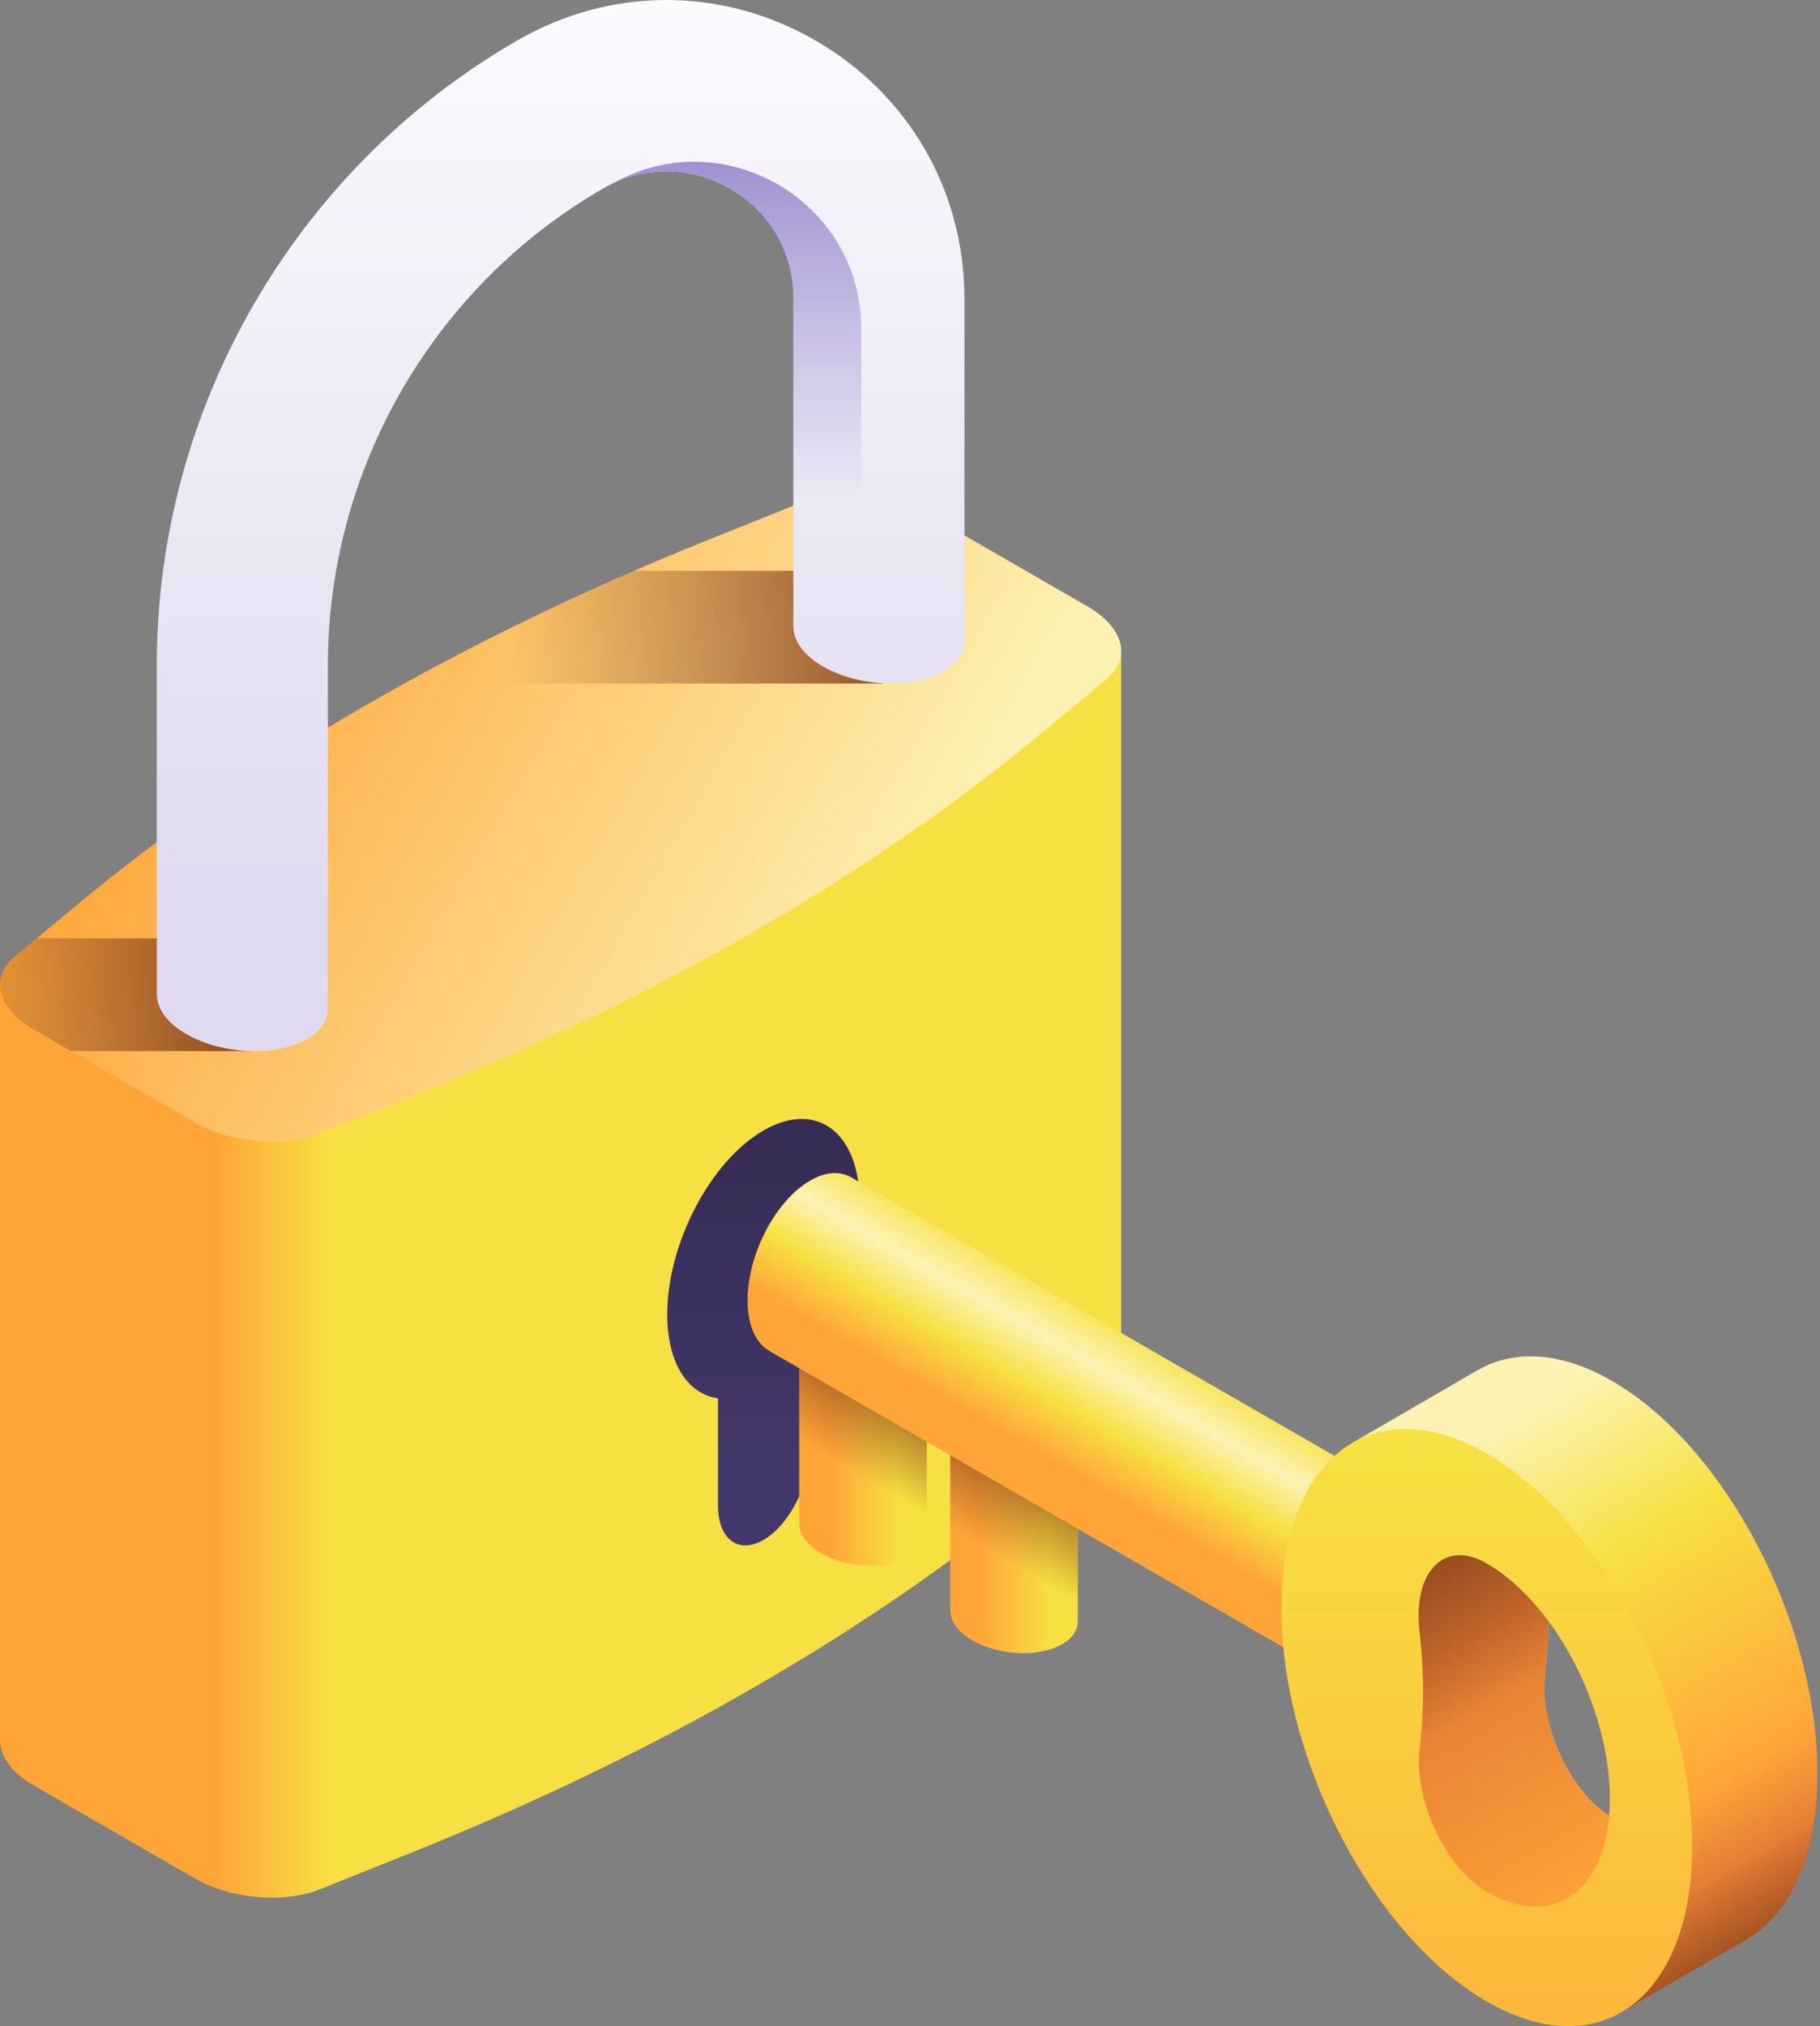 <svg width="186" height="207" viewBox="0 0 186 207" fill="none" xmlns="http://www.w3.org/2000/svg">
<rect x="0" y="0" width="186" height="207" fill="#808080" stroke="none"/>
<path d="M114.585 66.323L0 100.747V177.847L0.008 177.845C0.014 179.431 1.18 181.092 3.407 182.378L11.655 187.139L19.903 191.901C23.577 194.022 29.02 194.49 32.731 193.003L41.872 189.34C67.246 179.172 89.131 166.537 106.742 151.887L113.086 146.609C114.095 145.77 114.577 144.776 114.578 143.751L114.585 143.749V66.323H114.585Z" fill="url(#paint0_linear_209_110)"/>
<path d="M72.714 55.017L81.855 51.354C85.566 49.867 91.009 50.335 94.682 52.456L102.93 57.217L111.179 61.979C114.852 64.1 115.661 67.243 113.086 69.385L106.742 74.663C89.131 89.313 67.247 101.948 41.872 112.115L32.73 115.778C29.02 117.265 23.576 116.798 19.903 114.677L11.655 109.915L3.407 105.153C-0.266 103.032 -1.076 99.89 1.5 97.747L7.844 92.47C25.455 77.82 47.339 65.184 72.714 55.017V55.017Z" fill="url(#paint1_linear_209_110)"/>
<path d="M1.5 97.747C-1.076 99.89 -0.266 103.032 3.407 105.153L7.264 107.38H25.615V95.864H3.763L1.5 97.747Z" fill="url(#paint2_linear_209_110)"/>
<path d="M41.321 69.83H90.228V58.315H64.828C56.585 61.889 48.734 65.73 41.321 69.83V69.83Z" fill="url(#paint3_linear_209_110)"/>
<path d="M98.563 30.513C98.563 19.499 92.869 9.637 83.33 4.13C73.792 -1.377 62.404 -1.376 52.866 4.13C30.14 17.251 16.023 41.703 16.023 67.945V101.644L16.039 101.645C16.049 103.036 17.063 104.501 19.047 105.647C22.694 107.753 28.211 107.981 31.369 106.158C32.815 105.323 33.507 104.202 33.492 103.031L33.51 103.032V67.944C33.51 47.93 44.277 29.28 61.609 19.273C65.673 16.928 70.524 16.927 74.588 19.273C78.65 21.619 81.076 25.821 81.076 30.513V64.146L81.096 64.148C81.135 65.521 82.146 66.959 84.102 68.088C87.748 70.193 93.265 70.422 96.423 68.598C97.793 67.808 98.491 66.761 98.549 65.658L98.563 65.659V30.513H98.563Z" fill="url(#paint4_linear_209_110)"/>
<path d="M88.019 64.19V33.607C88.019 20.478 73.806 12.272 62.435 18.836V18.837C66.209 16.994 70.543 17.078 74.264 19.093C78.541 21.409 81.076 26.015 81.076 30.878V64.147L81.096 64.148C81.135 65.521 82.146 66.96 84.102 68.088C87.748 70.194 93.265 70.422 96.423 68.599C97.323 68.079 97.928 67.448 98.257 66.763C91.497 67.639 88.019 64.19 88.019 64.19V64.19Z" fill="url(#paint5_linear_209_110)"/>
<path d="M87.862 122.93C87.862 115.687 83.459 112.358 78.027 115.494C72.594 118.63 68.191 127.045 68.191 134.288C68.191 139.287 70.29 142.421 73.376 142.852V153.808C73.376 157.233 75.458 158.807 78.027 157.324C80.596 155.841 82.678 151.862 82.678 148.438V137.481C85.764 133.486 87.862 127.93 87.862 122.93Z" fill="url(#paint6_linear_209_110)"/>
<path d="M97.114 147.102V164.606L97.126 164.606C97.134 165.644 97.89 166.737 99.37 167.591C102.09 169.161 106.203 169.331 108.558 167.972C109.637 167.349 110.153 166.513 110.142 165.64L110.154 165.641V147.102H97.114Z" fill="url(#paint7_linear_209_110)"/>
<path d="M97.114 164.606L110.154 165.64V147.102H97.114V164.606Z" fill="url(#paint8_linear_209_110)"/>
<path d="M185.738 181.185C185.738 165.729 176.341 147.774 164.749 141.081C159.497 138.049 154.7 137.857 151.019 139.983C151.019 139.98 151.018 139.973 151.018 139.973L138.23 147.395C138.23 147.395 131.349 180.536 143.081 190.57C154.812 200.605 165.428 205.731 165.428 205.731L178.744 198.004C178.744 198.004 178.728 198.011 178.706 198.02C183.019 195.385 185.738 189.495 185.738 181.185ZM157.901 170.915C158.13 169.142 158.234 167.115 158.234 165.129C158.234 163.724 158.165 162.21 158.036 160.707L168.64 187.078C167.862 186.967 165.216 185.929 164.724 185.643C160.473 183.177 157.229 176.124 157.901 170.915V170.915Z" fill="url(#paint9_linear_209_110)"/>
<path d="M185.738 181.185C185.738 180.902 185.729 180.617 185.722 180.332L169.459 189.722L165.428 205.731L178.743 198.004C178.743 198.004 178.728 198.011 178.706 198.02C183.019 195.385 185.738 189.495 185.738 181.185Z" fill="url(#paint10_linear_209_110)"/>
<path d="M167.454 186.829C167.05 186.717 166.638 186.573 166.219 186.395C165.715 186.18 165.216 185.929 164.723 185.643C160.472 183.177 157.228 176.124 157.9 170.915C158.129 169.142 158.234 167.115 158.234 165.129C158.234 163.724 158.165 162.21 158.036 160.707C158.036 160.707 143.228 147.298 141.015 160.707C139.324 170.953 140.712 185.518 145.962 192.956C148.04 194.625 150.055 196.133 151.952 197.477C162.044 200.013 166.249 191.964 166.249 191.964C166.249 191.964 166.971 189.996 167.454 186.829V186.829Z" fill="url(#paint11_linear_209_110)"/>
<path d="M167.454 186.829C167.05 186.717 166.638 186.573 166.219 186.395C165.715 186.18 165.216 185.929 164.723 185.643C160.472 183.177 157.228 176.124 157.9 170.915C158.129 169.142 158.234 167.115 158.234 165.129C158.234 163.724 158.165 162.21 158.036 160.707C158.036 160.707 143.228 147.298 141.015 160.707C139.324 170.953 140.712 185.518 145.962 192.956C148.04 194.625 150.055 196.133 151.952 197.477C162.044 200.013 166.249 191.964 166.249 191.964C166.249 191.964 166.971 189.996 167.454 186.829V186.829Z" fill="url(#paint12_linear_209_110)"/>
<path d="M81.675 138.201V155.705L81.687 155.707C81.695 156.744 82.451 157.837 83.93 158.691C86.65 160.261 90.764 160.432 93.119 159.072C94.198 158.449 94.714 157.614 94.703 156.74L94.715 156.741V138.202H81.675V138.201Z" fill="url(#paint13_linear_209_110)"/>
<path d="M81.675 155.706L94.715 156.74V138.201H81.675V155.706Z" fill="url(#paint14_linear_209_110)"/>
<path d="M86.989 120.272L86.986 120.279C85.863 119.631 84.403 119.684 82.801 120.609C79.267 122.649 76.401 128.124 76.401 132.837C76.401 135.438 77.276 137.257 78.652 138.028L78.65 138.034L138.581 172.567L146.919 154.808L86.989 120.272Z" fill="url(#paint15_linear_209_110)"/>
<path d="M151.949 148.51C140.357 141.818 130.96 148.922 130.96 164.378C130.96 179.834 140.357 197.789 151.949 204.481C163.541 211.174 172.938 204.07 172.938 188.614C172.938 173.158 163.541 155.203 151.949 148.51ZM164.446 185.614C163.812 192.933 159.18 196.455 153.419 194.001C152.915 193.786 152.416 193.534 151.923 193.249C147.672 190.783 144.428 183.73 145.101 178.521C145.329 176.747 145.434 174.721 145.434 172.735C145.434 170.815 145.307 168.691 145.071 166.67C144.366 160.637 147.571 157.246 151.849 159.671C151.882 159.69 151.915 159.709 151.949 159.728C159.365 164.01 165.282 175.984 164.446 185.614Z" fill="url(#paint16_linear_209_110)"/>
<defs>
<linearGradient id="paint0_linear_209_110" x1="22.166" y1="130.096" x2="33.707" y2="130.096" gradientUnits="userSpaceOnUse">
<stop stop-color="#FFA538"/>
<stop offset="1" stop-color="#F7E041"/>
</linearGradient>
<linearGradient id="paint1_linear_209_110" x1="20.079" y1="62.081" x2="89.655" y2="102.251" gradientUnits="userSpaceOnUse">
<stop stop-color="#FFA538"/>
<stop offset="1" stop-color="#FCF3B3"/>
</linearGradient>
<linearGradient id="paint2_linear_209_110" x1="27.15" y1="101.622" x2="-7.508" y2="101.622" gradientUnits="userSpaceOnUse">
<stop offset="0.032" stop-color="#8B451C"/>
<stop offset="1" stop-color="#8B451C" stop-opacity="0"/>
</linearGradient>
<linearGradient id="paint3_linear_209_110" x1="96.29" y1="64.073" x2="51.925" y2="64.073" gradientUnits="userSpaceOnUse">
<stop offset="0.032" stop-color="#8B451C"/>
<stop offset="1" stop-color="#8B451C" stop-opacity="0"/>
</linearGradient>
<linearGradient id="paint4_linear_209_110" x1="57.293" y1="93.34" x2="57.293" y2="-14.049" gradientUnits="userSpaceOnUse">
<stop stop-color="#DFDAEF"/>
<stop offset="1" stop-color="white"/>
</linearGradient>
<linearGradient id="paint5_linear_209_110" x1="80.346" y1="-2.095" x2="80.346" y2="51.209" gradientUnits="userSpaceOnUse">
<stop offset="0.032" stop-color="#7662BD"/>
<stop offset="1" stop-color="#7662BD" stop-opacity="0"/>
</linearGradient>
<linearGradient id="paint6_linear_209_110" x1="78.026" y1="106.824" x2="78.026" y2="152.456" gradientUnits="userSpaceOnUse">
<stop stop-color="#322A50"/>
<stop offset="1" stop-color="#43386B"/>
</linearGradient>
<linearGradient id="paint7_linear_209_110" x1="100.102" y1="157.996" x2="107.317" y2="157.996" gradientUnits="userSpaceOnUse">
<stop stop-color="#FFA538"/>
<stop offset="1" stop-color="#F7E041"/>
</linearGradient>
<linearGradient id="paint8_linear_209_110" x1="108.274" y1="148.334" x2="102.081" y2="159.062" gradientUnits="userSpaceOnUse">
<stop offset="0.032" stop-color="#8B451C"/>
<stop offset="1" stop-color="#8B451C" stop-opacity="0"/>
</linearGradient>
<linearGradient id="paint9_linear_209_110" x1="172.488" y1="194.24" x2="146.475" y2="149.183" gradientUnits="userSpaceOnUse">
<stop stop-color="#E37A34"/>
<stop offset="0.173" stop-color="#FFA538"/>
<stop offset="0.659" stop-color="#F7E041"/>
<stop offset="1" stop-color="#FCF3B3"/>
</linearGradient>
<linearGradient id="paint10_linear_209_110" x1="180.186" y1="201.017" x2="175.027" y2="192.082" gradientUnits="userSpaceOnUse">
<stop offset="0.032" stop-color="#8B451C"/>
<stop offset="1" stop-color="#8B451C" stop-opacity="0"/>
</linearGradient>
<linearGradient id="paint11_linear_209_110" x1="147.554" y1="169.209" x2="162.988" y2="195.94" gradientUnits="userSpaceOnUse">
<stop stop-color="#E37A34"/>
<stop offset="1" stop-color="#FFA538"/>
</linearGradient>
<linearGradient id="paint12_linear_209_110" x1="141.761" y1="159.174" x2="150.925" y2="175.047" gradientUnits="userSpaceOnUse">
<stop offset="0.032" stop-color="#8B451C"/>
<stop offset="1" stop-color="#8B451C" stop-opacity="0"/>
</linearGradient>
<linearGradient id="paint13_linear_209_110" x1="84.939" y1="149.095" x2="91.698" y2="149.095" gradientUnits="userSpaceOnUse">
<stop stop-color="#FFA538"/>
<stop offset="1" stop-color="#F7E041"/>
</linearGradient>
<linearGradient id="paint14_linear_209_110" x1="92.835" y1="139.434" x2="86.641" y2="150.162" gradientUnits="userSpaceOnUse">
<stop offset="0.032" stop-color="#8B451C"/>
<stop offset="1" stop-color="#8B451C" stop-opacity="0"/>
</linearGradient>
<linearGradient id="paint15_linear_209_110" x1="108.135" y1="149.636" x2="116.324" y2="135.453" gradientUnits="userSpaceOnUse">
<stop stop-color="#FFA538"/>
<stop offset="0.341" stop-color="#F7E041"/>
<stop offset="0.654" stop-color="#FCF3B3"/>
<stop offset="1" stop-color="#F7E041"/>
</linearGradient>
<linearGradient id="paint16_linear_209_110" x1="151.949" y1="231.304" x2="151.949" y2="149.434" gradientUnits="userSpaceOnUse">
<stop stop-color="#FFA538"/>
<stop offset="1" stop-color="#F7E041"/>
</linearGradient>
</defs>
</svg>
